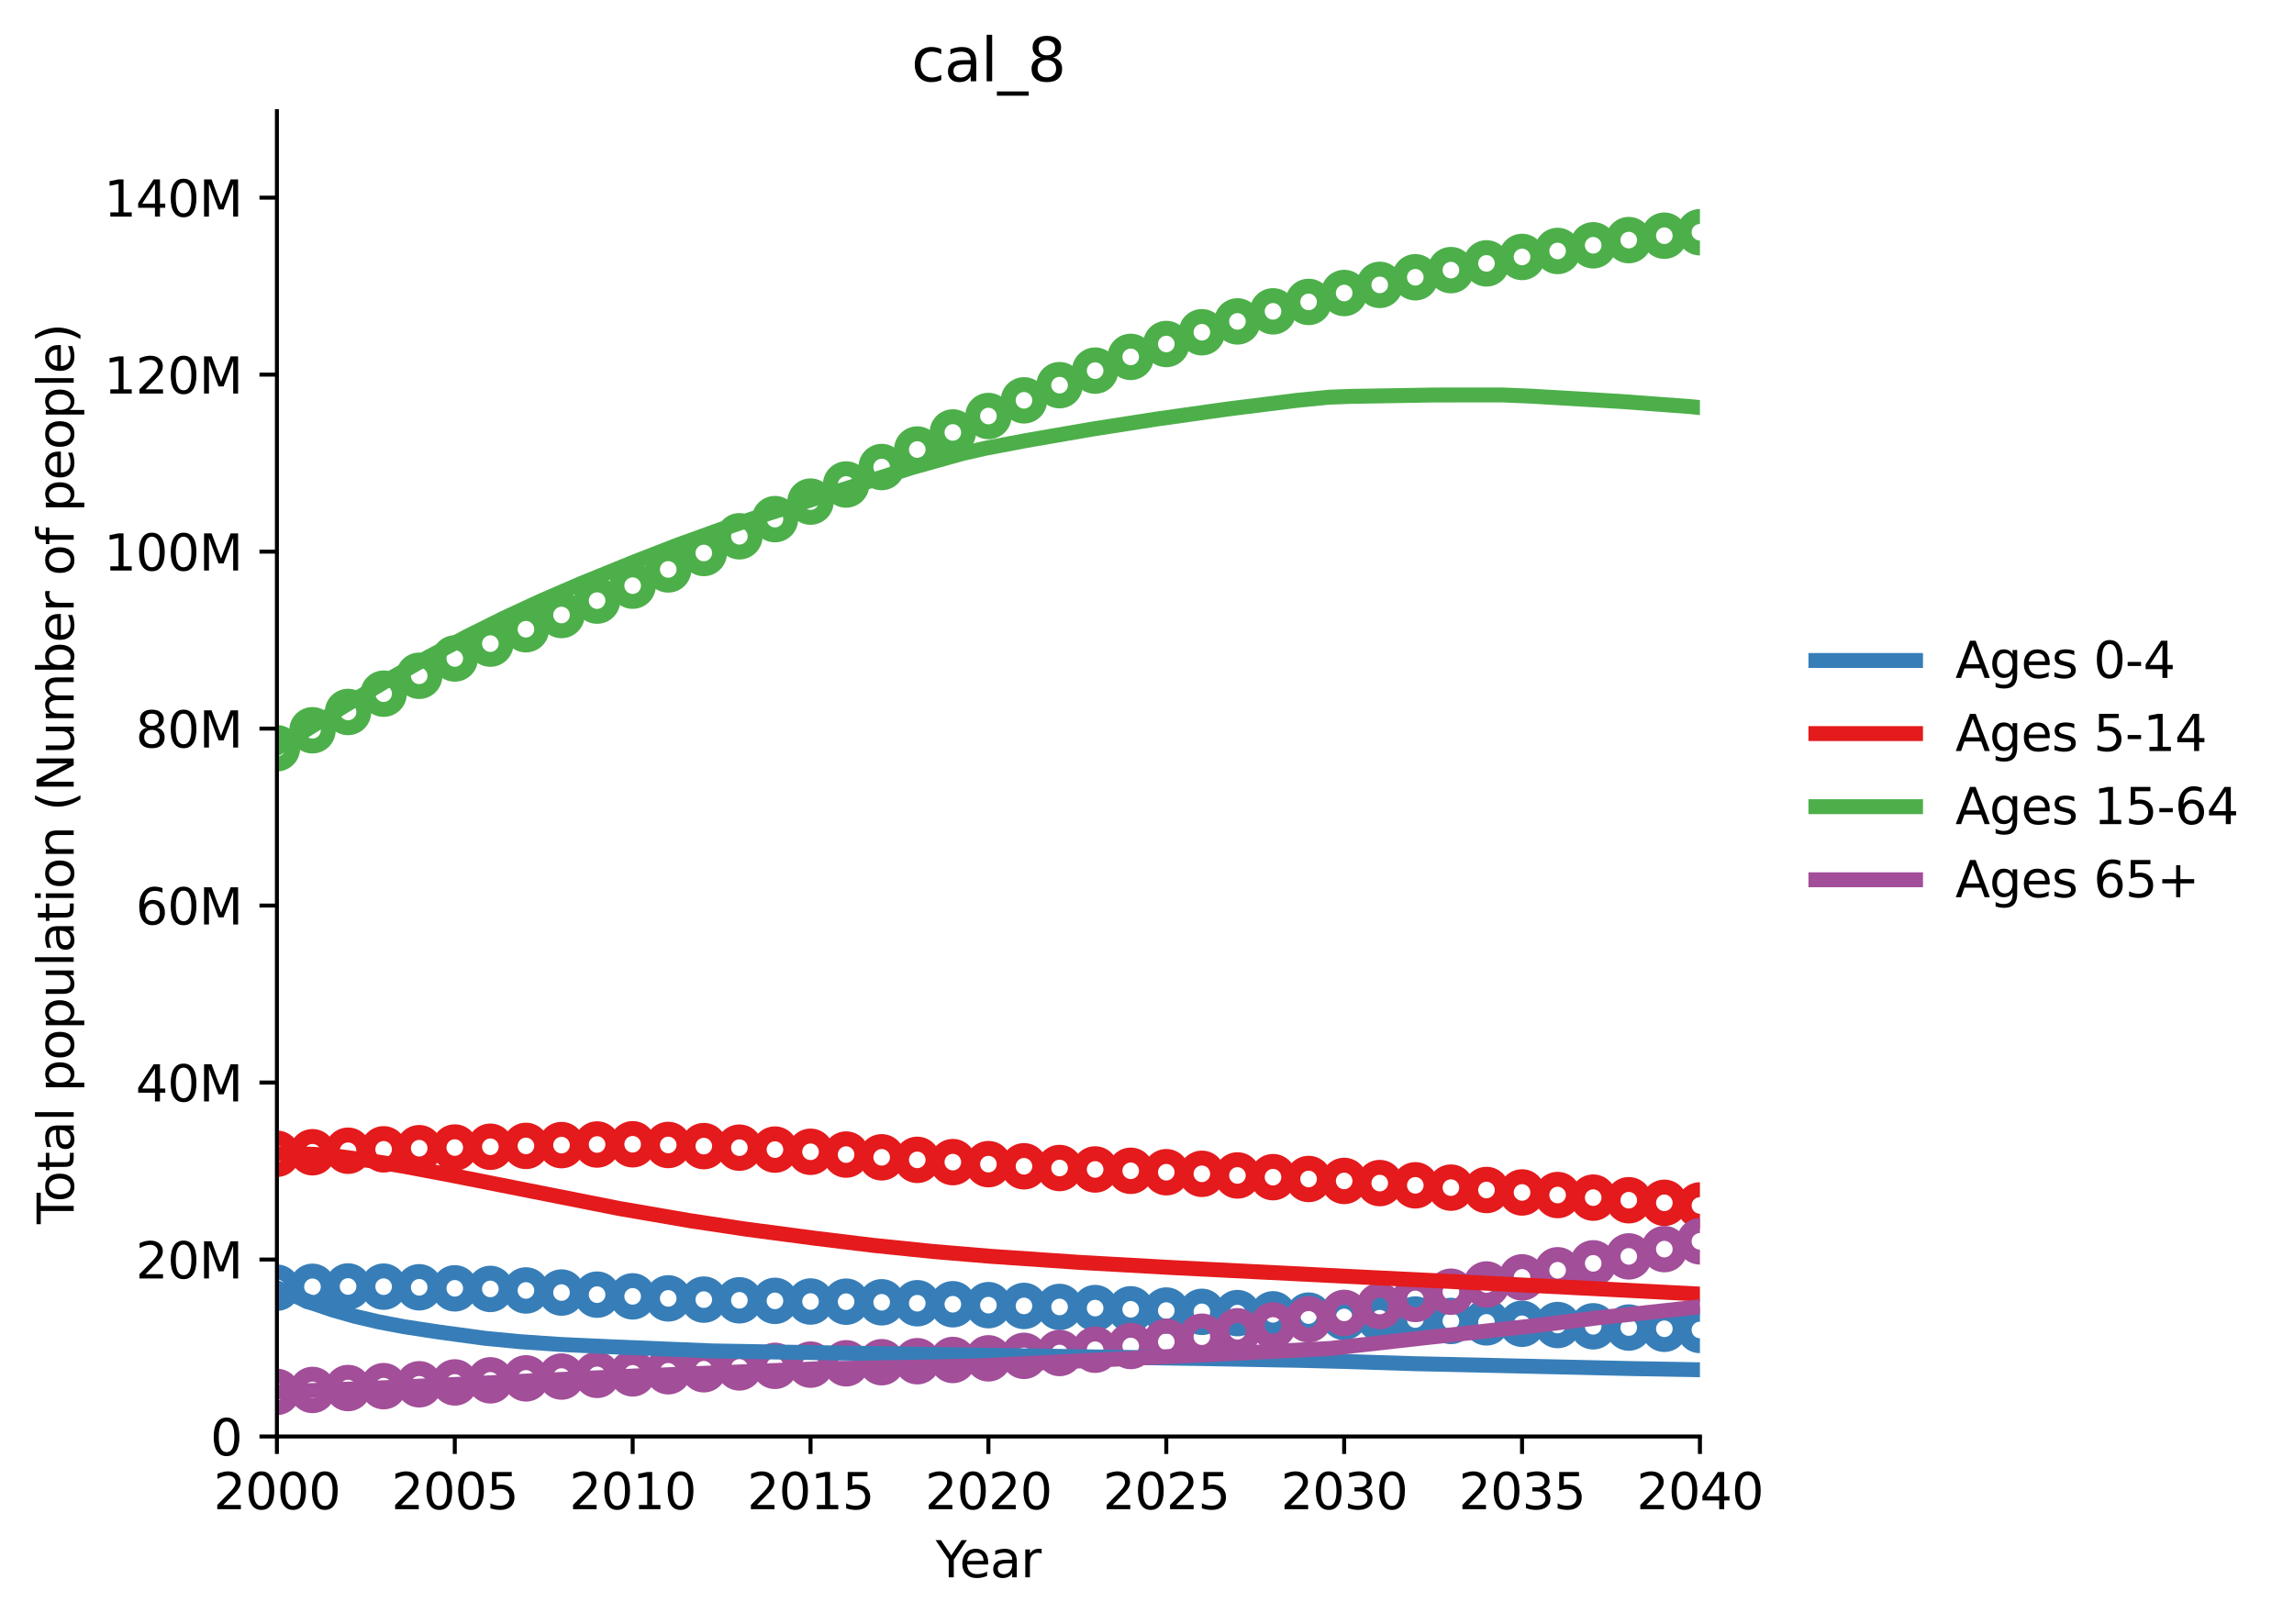 <?xml version="1.0" encoding="utf-8" standalone="no"?>
<!DOCTYPE svg PUBLIC "-//W3C//DTD SVG 1.1//EN"
  "http://www.w3.org/Graphics/SVG/1.1/DTD/svg11.dtd">
<svg xmlns:xlink="http://www.w3.org/1999/xlink" width="460.562pt" height="325.986pt" viewBox="0 0 460.562 325.986" xmlns="http://www.w3.org/2000/svg" version="1.1">
 <defs>
  <style type="text/css">*{stroke-linejoin: round; stroke-linecap: butt}</style>
 </defs>
 <g id="figure_1">
  <g id="patch_1">
   <path d="M 0 325.986 
L 460.562 325.986 
L 460.562 0 
L 0 0 
L 0 325.986 
z
" style="fill: none; opacity: 0"/>
  </g>
  <g id="axes_1">
   <g id="patch_2">
    <path d="M 55.594 288.43 
L 341.29 288.43 
L 341.29 22.318 
L 55.594 22.318 
L 55.594 288.43 
z
" style="fill: none; opacity: 0"/>
   </g>
   <g id="PathCollection_1">
    <defs>
     <path id="C0_0_6e33d540aa" d="M 0 3.162 
C 0.839 3.162 1.643 2.829 2.236 2.236 
C 2.829 1.643 3.162 0.839 3.162 -0 
C 3.162 -0.839 2.829 -1.643 2.236 -2.236 
C 1.643 -2.829 0.839 -3.162 0 -3.162 
C -0.839 -3.162 -1.643 -2.829 -2.236 -2.236 
C -2.829 -1.643 -3.162 -0.839 -3.162 0 
C -3.162 0.839 -2.829 1.643 -2.236 2.236 
C -1.643 2.829 -0.839 3.162 0 3.162 
z
"/>
    </defs>
    <g clip-path="url(#p27d770dcfe)">
     <use xlink:href="#C0_0_6e33d540aa" x="55.594" y="258.556" style="fill: none; stroke: #377eb8; stroke-width: 3"/>
    </g>
    <g clip-path="url(#p27d770dcfe)">
     <use xlink:href="#C0_0_6e33d540aa" x="62.736" y="258.377" style="fill: none; stroke: #377eb8; stroke-width: 3"/>
    </g>
    <g clip-path="url(#p27d770dcfe)">
     <use xlink:href="#C0_0_6e33d540aa" x="69.879" y="258.31" style="fill: none; stroke: #377eb8; stroke-width: 3"/>
    </g>
    <g clip-path="url(#p27d770dcfe)">
     <use xlink:href="#C0_0_6e33d540aa" x="77.021" y="258.345" style="fill: none; stroke: #377eb8; stroke-width: 3"/>
    </g>
    <g clip-path="url(#p27d770dcfe)">
     <use xlink:href="#C0_0_6e33d540aa" x="84.163" y="258.473" style="fill: none; stroke: #377eb8; stroke-width: 3"/>
    </g>
    <g clip-path="url(#p27d770dcfe)">
     <use xlink:href="#C0_0_6e33d540aa" x="91.306" y="258.68" style="fill: none; stroke: #377eb8; stroke-width: 3"/>
    </g>
    <g clip-path="url(#p27d770dcfe)">
     <use xlink:href="#C0_0_6e33d540aa" x="98.448" y="258.801" style="fill: none; stroke: #377eb8; stroke-width: 3"/>
    </g>
    <g clip-path="url(#p27d770dcfe)">
     <use xlink:href="#C0_0_6e33d540aa" x="105.591" y="259.109" style="fill: none; stroke: #377eb8; stroke-width: 3"/>
    </g>
    <g clip-path="url(#p27d770dcfe)">
     <use xlink:href="#C0_0_6e33d540aa" x="112.733" y="259.528" style="fill: none; stroke: #377eb8; stroke-width: 3"/>
    </g>
    <g clip-path="url(#p27d770dcfe)">
     <use xlink:href="#C0_0_6e33d540aa" x="119.875" y="259.95" style="fill: none; stroke: #377eb8; stroke-width: 3"/>
    </g>
    <g clip-path="url(#p27d770dcfe)">
     <use xlink:href="#C0_0_6e33d540aa" x="127.018" y="260.293" style="fill: none; stroke: #377eb8; stroke-width: 3"/>
    </g>
    <g clip-path="url(#p27d770dcfe)">
     <use xlink:href="#C0_0_6e33d540aa" x="134.16" y="260.699" style="fill: none; stroke: #377eb8; stroke-width: 3"/>
    </g>
    <g clip-path="url(#p27d770dcfe)">
     <use xlink:href="#C0_0_6e33d540aa" x="141.303" y="260.948" style="fill: none; stroke: #377eb8; stroke-width: 3"/>
    </g>
    <g clip-path="url(#p27d770dcfe)">
     <use xlink:href="#C0_0_6e33d540aa" x="148.445" y="261.086" style="fill: none; stroke: #377eb8; stroke-width: 3"/>
    </g>
    <g clip-path="url(#p27d770dcfe)">
     <use xlink:href="#C0_0_6e33d540aa" x="155.587" y="261.194" style="fill: none; stroke: #377eb8; stroke-width: 3"/>
    </g>
    <g clip-path="url(#p27d770dcfe)">
     <use xlink:href="#C0_0_6e33d540aa" x="162.73" y="261.328" style="fill: none; stroke: #377eb8; stroke-width: 3"/>
    </g>
    <g clip-path="url(#p27d770dcfe)">
     <use xlink:href="#C0_0_6e33d540aa" x="169.872" y="261.361" style="fill: none; stroke: #377eb8; stroke-width: 3"/>
    </g>
    <g clip-path="url(#p27d770dcfe)">
     <use xlink:href="#C0_0_6e33d540aa" x="177.015" y="261.483" style="fill: none; stroke: #377eb8; stroke-width: 3"/>
    </g>
    <g clip-path="url(#p27d770dcfe)">
     <use xlink:href="#C0_0_6e33d540aa" x="184.157" y="261.671" style="fill: none; stroke: #377eb8; stroke-width: 3"/>
    </g>
    <g clip-path="url(#p27d770dcfe)">
     <use xlink:href="#C0_0_6e33d540aa" x="191.299" y="261.877" style="fill: none; stroke: #377eb8; stroke-width: 3"/>
    </g>
    <g clip-path="url(#p27d770dcfe)">
     <use xlink:href="#C0_0_6e33d540aa" x="198.442" y="262.06" style="fill: none; stroke: #377eb8; stroke-width: 3"/>
    </g>
    <g clip-path="url(#p27d770dcfe)">
     <use xlink:href="#C0_0_6e33d540aa" x="205.584" y="262.216" style="fill: none; stroke: #377eb8; stroke-width: 3"/>
    </g>
    <g clip-path="url(#p27d770dcfe)">
     <use xlink:href="#C0_0_6e33d540aa" x="212.727" y="262.418" style="fill: none; stroke: #377eb8; stroke-width: 3"/>
    </g>
    <g clip-path="url(#p27d770dcfe)">
     <use xlink:href="#C0_0_6e33d540aa" x="219.869" y="262.649" style="fill: none; stroke: #377eb8; stroke-width: 3"/>
    </g>
    <g clip-path="url(#p27d770dcfe)">
     <use xlink:href="#C0_0_6e33d540aa" x="227.011" y="262.895" style="fill: none; stroke: #377eb8; stroke-width: 3"/>
    </g>
    <g clip-path="url(#p27d770dcfe)">
     <use xlink:href="#C0_0_6e33d540aa" x="234.154" y="263.144" style="fill: none; stroke: #377eb8; stroke-width: 3"/>
    </g>
    <g clip-path="url(#p27d770dcfe)">
     <use xlink:href="#C0_0_6e33d540aa" x="241.296" y="263.402" style="fill: none; stroke: #377eb8; stroke-width: 3"/>
    </g>
    <g clip-path="url(#p27d770dcfe)">
     <use xlink:href="#C0_0_6e33d540aa" x="248.439" y="263.653" style="fill: none; stroke: #377eb8; stroke-width: 3"/>
    </g>
    <g clip-path="url(#p27d770dcfe)">
     <use xlink:href="#C0_0_6e33d540aa" x="255.581" y="263.901" style="fill: none; stroke: #377eb8; stroke-width: 3"/>
    </g>
    <g clip-path="url(#p27d770dcfe)">
     <use xlink:href="#C0_0_6e33d540aa" x="262.723" y="264.157" style="fill: none; stroke: #377eb8; stroke-width: 3"/>
    </g>
    <g clip-path="url(#p27d770dcfe)">
     <use xlink:href="#C0_0_6e33d540aa" x="269.866" y="264.427" style="fill: none; stroke: #377eb8; stroke-width: 3"/>
    </g>
    <g clip-path="url(#p27d770dcfe)">
     <use xlink:href="#C0_0_6e33d540aa" x="277.008" y="264.676" style="fill: none; stroke: #377eb8; stroke-width: 3"/>
    </g>
    <g clip-path="url(#p27d770dcfe)">
     <use xlink:href="#C0_0_6e33d540aa" x="284.151" y="264.946" style="fill: none; stroke: #377eb8; stroke-width: 3"/>
    </g>
    <g clip-path="url(#p27d770dcfe)">
     <use xlink:href="#C0_0_6e33d540aa" x="291.293" y="265.23" style="fill: none; stroke: #377eb8; stroke-width: 3"/>
    </g>
    <g clip-path="url(#p27d770dcfe)">
     <use xlink:href="#C0_0_6e33d540aa" x="298.435" y="265.517" style="fill: none; stroke: #377eb8; stroke-width: 3"/>
    </g>
    <g clip-path="url(#p27d770dcfe)">
     <use xlink:href="#C0_0_6e33d540aa" x="305.578" y="265.797" style="fill: none; stroke: #377eb8; stroke-width: 3"/>
    </g>
    <g clip-path="url(#p27d770dcfe)">
     <use xlink:href="#C0_0_6e33d540aa" x="312.72" y="266.05" style="fill: none; stroke: #377eb8; stroke-width: 3"/>
    </g>
    <g clip-path="url(#p27d770dcfe)">
     <use xlink:href="#C0_0_6e33d540aa" x="319.863" y="266.304" style="fill: none; stroke: #377eb8; stroke-width: 3"/>
    </g>
    <g clip-path="url(#p27d770dcfe)">
     <use xlink:href="#C0_0_6e33d540aa" x="327.005" y="266.556" style="fill: none; stroke: #377eb8; stroke-width: 3"/>
    </g>
    <g clip-path="url(#p27d770dcfe)">
     <use xlink:href="#C0_0_6e33d540aa" x="334.147" y="266.802" style="fill: none; stroke: #377eb8; stroke-width: 3"/>
    </g>
    <g clip-path="url(#p27d770dcfe)">
     <use xlink:href="#C0_0_6e33d540aa" x="341.29" y="267.039" style="fill: none; stroke: #377eb8; stroke-width: 3"/>
    </g>
   </g>
   <g id="PathCollection_2">
    <defs>
     <path id="C1_0_3aaf0b2718" d="M 0 3.162 
C 0.839 3.162 1.643 2.829 2.236 2.236 
C 2.829 1.643 3.162 0.839 3.162 -0 
C 3.162 -0.839 2.829 -1.643 2.236 -2.236 
C 1.643 -2.829 0.839 -3.162 0 -3.162 
C -0.839 -3.162 -1.643 -2.829 -2.236 -2.236 
C -2.829 -1.643 -3.162 -0.839 -3.162 0 
C -3.162 0.839 -2.829 1.643 -2.236 2.236 
C -1.643 2.829 -0.839 3.162 0 3.162 
z
"/>
    </defs>
    <g clip-path="url(#p27d770dcfe)">
     <use xlink:href="#C1_0_3aaf0b2718" x="55.594" y="231.662" style="fill: none; stroke: #e41a1c; stroke-width: 3"/>
    </g>
    <g clip-path="url(#p27d770dcfe)">
     <use xlink:href="#C1_0_3aaf0b2718" x="62.736" y="231.357" style="fill: none; stroke: #e41a1c; stroke-width: 3"/>
    </g>
    <g clip-path="url(#p27d770dcfe)">
     <use xlink:href="#C1_0_3aaf0b2718" x="69.879" y="231.053" style="fill: none; stroke: #e41a1c; stroke-width: 3"/>
    </g>
    <g clip-path="url(#p27d770dcfe)">
     <use xlink:href="#C1_0_3aaf0b2718" x="77.021" y="230.772" style="fill: none; stroke: #e41a1c; stroke-width: 3"/>
    </g>
    <g clip-path="url(#p27d770dcfe)">
     <use xlink:href="#C1_0_3aaf0b2718" x="84.163" y="230.545" style="fill: none; stroke: #e41a1c; stroke-width: 3"/>
    </g>
    <g clip-path="url(#p27d770dcfe)">
     <use xlink:href="#C1_0_3aaf0b2718" x="91.306" y="230.413" style="fill: none; stroke: #e41a1c; stroke-width: 3"/>
    </g>
    <g clip-path="url(#p27d770dcfe)">
     <use xlink:href="#C1_0_3aaf0b2718" x="98.448" y="230.253" style="fill: none; stroke: #e41a1c; stroke-width: 3"/>
    </g>
    <g clip-path="url(#p27d770dcfe)">
     <use xlink:href="#C1_0_3aaf0b2718" x="105.591" y="230.083" style="fill: none; stroke: #e41a1c; stroke-width: 3"/>
    </g>
    <g clip-path="url(#p27d770dcfe)">
     <use xlink:href="#C1_0_3aaf0b2718" x="112.733" y="229.924" style="fill: none; stroke: #e41a1c; stroke-width: 3"/>
    </g>
    <g clip-path="url(#p27d770dcfe)">
     <use xlink:href="#C1_0_3aaf0b2718" x="119.875" y="229.802" style="fill: none; stroke: #e41a1c; stroke-width: 3"/>
    </g>
    <g clip-path="url(#p27d770dcfe)">
     <use xlink:href="#C1_0_3aaf0b2718" x="127.018" y="229.754" style="fill: none; stroke: #e41a1c; stroke-width: 3"/>
    </g>
    <g clip-path="url(#p27d770dcfe)">
     <use xlink:href="#C1_0_3aaf0b2718" x="134.16" y="229.896" style="fill: none; stroke: #e41a1c; stroke-width: 3"/>
    </g>
    <g clip-path="url(#p27d770dcfe)">
     <use xlink:href="#C1_0_3aaf0b2718" x="141.303" y="230.123" style="fill: none; stroke: #e41a1c; stroke-width: 3"/>
    </g>
    <g clip-path="url(#p27d770dcfe)">
     <use xlink:href="#C1_0_3aaf0b2718" x="148.445" y="230.436" style="fill: none; stroke: #e41a1c; stroke-width: 3"/>
    </g>
    <g clip-path="url(#p27d770dcfe)">
     <use xlink:href="#C1_0_3aaf0b2718" x="155.587" y="230.824" style="fill: none; stroke: #e41a1c; stroke-width: 3"/>
    </g>
    <g clip-path="url(#p27d770dcfe)">
     <use xlink:href="#C1_0_3aaf0b2718" x="162.73" y="231.265" style="fill: none; stroke: #e41a1c; stroke-width: 3"/>
    </g>
    <g clip-path="url(#p27d770dcfe)">
     <use xlink:href="#C1_0_3aaf0b2718" x="169.872" y="231.825" style="fill: none; stroke: #e41a1c; stroke-width: 3"/>
    </g>
    <g clip-path="url(#p27d770dcfe)">
     <use xlink:href="#C1_0_3aaf0b2718" x="177.015" y="232.374" style="fill: none; stroke: #e41a1c; stroke-width: 3"/>
    </g>
    <g clip-path="url(#p27d770dcfe)">
     <use xlink:href="#C1_0_3aaf0b2718" x="184.157" y="232.886" style="fill: none; stroke: #e41a1c; stroke-width: 3"/>
    </g>
    <g clip-path="url(#p27d770dcfe)">
     <use xlink:href="#C1_0_3aaf0b2718" x="191.299" y="233.34" style="fill: none; stroke: #e41a1c; stroke-width: 3"/>
    </g>
    <g clip-path="url(#p27d770dcfe)">
     <use xlink:href="#C1_0_3aaf0b2718" x="198.442" y="233.745" style="fill: none; stroke: #e41a1c; stroke-width: 3"/>
    </g>
    <g clip-path="url(#p27d770dcfe)">
     <use xlink:href="#C1_0_3aaf0b2718" x="205.584" y="234.175" style="fill: none; stroke: #e41a1c; stroke-width: 3"/>
    </g>
    <g clip-path="url(#p27d770dcfe)">
     <use xlink:href="#C1_0_3aaf0b2718" x="212.727" y="234.523" style="fill: none; stroke: #e41a1c; stroke-width: 3"/>
    </g>
    <g clip-path="url(#p27d770dcfe)">
     <use xlink:href="#C1_0_3aaf0b2718" x="219.869" y="234.811" style="fill: none; stroke: #e41a1c; stroke-width: 3"/>
    </g>
    <g clip-path="url(#p27d770dcfe)">
     <use xlink:href="#C1_0_3aaf0b2718" x="227.011" y="235.081" style="fill: none; stroke: #e41a1c; stroke-width: 3"/>
    </g>
    <g clip-path="url(#p27d770dcfe)">
     <use xlink:href="#C1_0_3aaf0b2718" x="234.154" y="235.368" style="fill: none; stroke: #e41a1c; stroke-width: 3"/>
    </g>
    <g clip-path="url(#p27d770dcfe)">
     <use xlink:href="#C1_0_3aaf0b2718" x="241.296" y="235.688" style="fill: none; stroke: #e41a1c; stroke-width: 3"/>
    </g>
    <g clip-path="url(#p27d770dcfe)">
     <use xlink:href="#C1_0_3aaf0b2718" x="248.439" y="236.015" style="fill: none; stroke: #e41a1c; stroke-width: 3"/>
    </g>
    <g clip-path="url(#p27d770dcfe)">
     <use xlink:href="#C1_0_3aaf0b2718" x="255.581" y="236.358" style="fill: none; stroke: #e41a1c; stroke-width: 3"/>
    </g>
    <g clip-path="url(#p27d770dcfe)">
     <use xlink:href="#C1_0_3aaf0b2718" x="262.723" y="236.724" style="fill: none; stroke: #e41a1c; stroke-width: 3"/>
    </g>
    <g clip-path="url(#p27d770dcfe)">
     <use xlink:href="#C1_0_3aaf0b2718" x="269.866" y="237.116" style="fill: none; stroke: #e41a1c; stroke-width: 3"/>
    </g>
    <g clip-path="url(#p27d770dcfe)">
     <use xlink:href="#C1_0_3aaf0b2718" x="277.008" y="237.549" style="fill: none; stroke: #e41a1c; stroke-width: 3"/>
    </g>
    <g clip-path="url(#p27d770dcfe)">
     <use xlink:href="#C1_0_3aaf0b2718" x="284.151" y="237.998" style="fill: none; stroke: #e41a1c; stroke-width: 3"/>
    </g>
    <g clip-path="url(#p27d770dcfe)">
     <use xlink:href="#C1_0_3aaf0b2718" x="291.293" y="238.462" style="fill: none; stroke: #e41a1c; stroke-width: 3"/>
    </g>
    <g clip-path="url(#p27d770dcfe)">
     <use xlink:href="#C1_0_3aaf0b2718" x="298.435" y="238.937" style="fill: none; stroke: #e41a1c; stroke-width: 3"/>
    </g>
    <g clip-path="url(#p27d770dcfe)">
     <use xlink:href="#C1_0_3aaf0b2718" x="305.578" y="239.428" style="fill: none; stroke: #e41a1c; stroke-width: 3"/>
    </g>
    <g clip-path="url(#p27d770dcfe)">
     <use xlink:href="#C1_0_3aaf0b2718" x="312.72" y="239.949" style="fill: none; stroke: #e41a1c; stroke-width: 3"/>
    </g>
    <g clip-path="url(#p27d770dcfe)">
     <use xlink:href="#C1_0_3aaf0b2718" x="319.863" y="240.469" style="fill: none; stroke: #e41a1c; stroke-width: 3"/>
    </g>
    <g clip-path="url(#p27d770dcfe)">
     <use xlink:href="#C1_0_3aaf0b2718" x="327.005" y="240.989" style="fill: none; stroke: #e41a1c; stroke-width: 3"/>
    </g>
    <g clip-path="url(#p27d770dcfe)">
     <use xlink:href="#C1_0_3aaf0b2718" x="334.147" y="241.51" style="fill: none; stroke: #e41a1c; stroke-width: 3"/>
    </g>
    <g clip-path="url(#p27d770dcfe)">
     <use xlink:href="#C1_0_3aaf0b2718" x="341.29" y="242.038" style="fill: none; stroke: #e41a1c; stroke-width: 3"/>
    </g>
   </g>
   <g id="PathCollection_3">
    <defs>
     <path id="C2_0_da655eb6e6" d="M 0 3.162 
C 0.839 3.162 1.643 2.829 2.236 2.236 
C 2.829 1.643 3.162 0.839 3.162 -0 
C 3.162 -0.839 2.829 -1.643 2.236 -2.236 
C 1.643 -2.829 0.839 -3.162 0 -3.162 
C -0.839 -3.162 -1.643 -2.829 -2.236 -2.236 
C -2.829 -1.643 -3.162 -0.839 -3.162 0 
C -3.162 0.839 -2.829 1.643 -2.236 2.236 
C -1.643 2.829 -0.839 3.162 0 3.162 
z
"/>
    </defs>
    <g clip-path="url(#p27d770dcfe)">
     <use xlink:href="#C2_0_da655eb6e6" x="55.594" y="150.243" style="fill: none; stroke: #4daf4a; stroke-width: 3"/>
    </g>
    <g clip-path="url(#p27d770dcfe)">
     <use xlink:href="#C2_0_da655eb6e6" x="62.736" y="146.631" style="fill: none; stroke: #4daf4a; stroke-width: 3"/>
    </g>
    <g clip-path="url(#p27d770dcfe)">
     <use xlink:href="#C2_0_da655eb6e6" x="69.879" y="142.955" style="fill: none; stroke: #4daf4a; stroke-width: 3"/>
    </g>
    <g clip-path="url(#p27d770dcfe)">
     <use xlink:href="#C2_0_da655eb6e6" x="77.021" y="139.282" style="fill: none; stroke: #4daf4a; stroke-width: 3"/>
    </g>
    <g clip-path="url(#p27d770dcfe)">
     <use xlink:href="#C2_0_da655eb6e6" x="84.163" y="135.688" style="fill: none; stroke: #4daf4a; stroke-width: 3"/>
    </g>
    <g clip-path="url(#p27d770dcfe)">
     <use xlink:href="#C2_0_da655eb6e6" x="91.306" y="132.216" style="fill: none; stroke: #4daf4a; stroke-width: 3"/>
    </g>
    <g clip-path="url(#p27d770dcfe)">
     <use xlink:href="#C2_0_da655eb6e6" x="98.448" y="129.232" style="fill: none; stroke: #4daf4a; stroke-width: 3"/>
    </g>
    <g clip-path="url(#p27d770dcfe)">
     <use xlink:href="#C2_0_da655eb6e6" x="105.591" y="126.341" style="fill: none; stroke: #4daf4a; stroke-width: 3"/>
    </g>
    <g clip-path="url(#p27d770dcfe)">
     <use xlink:href="#C2_0_da655eb6e6" x="112.733" y="123.487" style="fill: none; stroke: #4daf4a; stroke-width: 3"/>
    </g>
    <g clip-path="url(#p27d770dcfe)">
     <use xlink:href="#C2_0_da655eb6e6" x="119.875" y="120.593" style="fill: none; stroke: #4daf4a; stroke-width: 3"/>
    </g>
    <g clip-path="url(#p27d770dcfe)">
     <use xlink:href="#C2_0_da655eb6e6" x="127.018" y="117.592" style="fill: none; stroke: #4daf4a; stroke-width: 3"/>
    </g>
    <g clip-path="url(#p27d770dcfe)">
     <use xlink:href="#C2_0_da655eb6e6" x="134.16" y="114.332" style="fill: none; stroke: #4daf4a; stroke-width: 3"/>
    </g>
    <g clip-path="url(#p27d770dcfe)">
     <use xlink:href="#C2_0_da655eb6e6" x="141.303" y="111.034" style="fill: none; stroke: #4daf4a; stroke-width: 3"/>
    </g>
    <g clip-path="url(#p27d770dcfe)">
     <use xlink:href="#C2_0_da655eb6e6" x="148.445" y="107.678" style="fill: none; stroke: #4daf4a; stroke-width: 3"/>
    </g>
    <g clip-path="url(#p27d770dcfe)">
     <use xlink:href="#C2_0_da655eb6e6" x="155.587" y="104.236" style="fill: none; stroke: #4daf4a; stroke-width: 3"/>
    </g>
    <g clip-path="url(#p27d770dcfe)">
     <use xlink:href="#C2_0_da655eb6e6" x="162.73" y="100.716" style="fill: none; stroke: #4daf4a; stroke-width: 3"/>
    </g>
    <g clip-path="url(#p27d770dcfe)">
     <use xlink:href="#C2_0_da655eb6e6" x="169.872" y="97.283" style="fill: none; stroke: #4daf4a; stroke-width: 3"/>
    </g>
    <g clip-path="url(#p27d770dcfe)">
     <use xlink:href="#C2_0_da655eb6e6" x="177.015" y="93.775" style="fill: none; stroke: #4daf4a; stroke-width: 3"/>
    </g>
    <g clip-path="url(#p27d770dcfe)">
     <use xlink:href="#C2_0_da655eb6e6" x="184.157" y="90.26" style="fill: none; stroke: #4daf4a; stroke-width: 3"/>
    </g>
    <g clip-path="url(#p27d770dcfe)">
     <use xlink:href="#C2_0_da655eb6e6" x="191.299" y="86.83" style="fill: none; stroke: #4daf4a; stroke-width: 3"/>
    </g>
    <g clip-path="url(#p27d770dcfe)">
     <use xlink:href="#C2_0_da655eb6e6" x="198.442" y="83.533" style="fill: none; stroke: #4daf4a; stroke-width: 3"/>
    </g>
    <g clip-path="url(#p27d770dcfe)">
     <use xlink:href="#C2_0_da655eb6e6" x="205.584" y="80.383" style="fill: none; stroke: #4daf4a; stroke-width: 3"/>
    </g>
    <g clip-path="url(#p27d770dcfe)">
     <use xlink:href="#C2_0_da655eb6e6" x="212.727" y="77.334" style="fill: none; stroke: #4daf4a; stroke-width: 3"/>
    </g>
    <g clip-path="url(#p27d770dcfe)">
     <use xlink:href="#C2_0_da655eb6e6" x="219.869" y="74.417" style="fill: none; stroke: #4daf4a; stroke-width: 3"/>
    </g>
    <g clip-path="url(#p27d770dcfe)">
     <use xlink:href="#C2_0_da655eb6e6" x="227.011" y="71.658" style="fill: none; stroke: #4daf4a; stroke-width: 3"/>
    </g>
    <g clip-path="url(#p27d770dcfe)">
     <use xlink:href="#C2_0_da655eb6e6" x="234.154" y="69.073" style="fill: none; stroke: #4daf4a; stroke-width: 3"/>
    </g>
    <g clip-path="url(#p27d770dcfe)">
     <use xlink:href="#C2_0_da655eb6e6" x="241.296" y="66.712" style="fill: none; stroke: #4daf4a; stroke-width: 3"/>
    </g>
    <g clip-path="url(#p27d770dcfe)">
     <use xlink:href="#C2_0_da655eb6e6" x="248.439" y="64.533" style="fill: none; stroke: #4daf4a; stroke-width: 3"/>
    </g>
    <g clip-path="url(#p27d770dcfe)">
     <use xlink:href="#C2_0_da655eb6e6" x="255.581" y="62.514" style="fill: none; stroke: #4daf4a; stroke-width: 3"/>
    </g>
    <g clip-path="url(#p27d770dcfe)">
     <use xlink:href="#C2_0_da655eb6e6" x="262.723" y="60.622" style="fill: none; stroke: #4daf4a; stroke-width: 3"/>
    </g>
    <g clip-path="url(#p27d770dcfe)">
     <use xlink:href="#C2_0_da655eb6e6" x="269.866" y="58.834" style="fill: none; stroke: #4daf4a; stroke-width: 3"/>
    </g>
    <g clip-path="url(#p27d770dcfe)">
     <use xlink:href="#C2_0_da655eb6e6" x="277.008" y="57.201" style="fill: none; stroke: #4daf4a; stroke-width: 3"/>
    </g>
    <g clip-path="url(#p27d770dcfe)">
     <use xlink:href="#C2_0_da655eb6e6" x="284.151" y="55.672" style="fill: none; stroke: #4daf4a; stroke-width: 3"/>
    </g>
    <g clip-path="url(#p27d770dcfe)">
     <use xlink:href="#C2_0_da655eb6e6" x="291.293" y="54.238" style="fill: none; stroke: #4daf4a; stroke-width: 3"/>
    </g>
    <g clip-path="url(#p27d770dcfe)">
     <use xlink:href="#C2_0_da655eb6e6" x="298.435" y="52.882" style="fill: none; stroke: #4daf4a; stroke-width: 3"/>
    </g>
    <g clip-path="url(#p27d770dcfe)">
     <use xlink:href="#C2_0_da655eb6e6" x="305.578" y="51.592" style="fill: none; stroke: #4daf4a; stroke-width: 3"/>
    </g>
    <g clip-path="url(#p27d770dcfe)">
     <use xlink:href="#C2_0_da655eb6e6" x="312.72" y="50.392" style="fill: none; stroke: #4daf4a; stroke-width: 3"/>
    </g>
    <g clip-path="url(#p27d770dcfe)">
     <use xlink:href="#C2_0_da655eb6e6" x="319.863" y="49.25" style="fill: none; stroke: #4daf4a; stroke-width: 3"/>
    </g>
    <g clip-path="url(#p27d770dcfe)">
     <use xlink:href="#C2_0_da655eb6e6" x="327.005" y="48.211" style="fill: none; stroke: #4daf4a; stroke-width: 3"/>
    </g>
    <g clip-path="url(#p27d770dcfe)">
     <use xlink:href="#C2_0_da655eb6e6" x="334.147" y="47.327" style="fill: none; stroke: #4daf4a; stroke-width: 3"/>
    </g>
    <g clip-path="url(#p27d770dcfe)">
     <use xlink:href="#C2_0_da655eb6e6" x="341.29" y="46.632" style="fill: none; stroke: #4daf4a; stroke-width: 3"/>
    </g>
   </g>
   <g id="PathCollection_4">
    <defs>
     <path id="C3_0_c95f189396" d="M 0 3.162 
C 0.839 3.162 1.643 2.829 2.236 2.236 
C 2.829 1.643 3.162 0.839 3.162 -0 
C 3.162 -0.839 2.829 -1.643 2.236 -2.236 
C 1.643 -2.829 0.839 -3.162 0 -3.162 
C -0.839 -3.162 -1.643 -2.829 -2.236 -2.236 
C -2.829 -1.643 -3.162 -0.839 -3.162 0 
C -3.162 0.839 -2.829 1.643 -2.236 2.236 
C -1.643 2.829 -0.839 3.162 0 3.162 
z
"/>
    </defs>
    <g clip-path="url(#p27d770dcfe)">
     <use xlink:href="#C3_0_c95f189396" x="55.594" y="279.475" style="fill: none; stroke: #a24e99; stroke-width: 3"/>
    </g>
    <g clip-path="url(#p27d770dcfe)">
     <use xlink:href="#C3_0_c95f189396" x="62.736" y="279.083" style="fill: none; stroke: #a24e99; stroke-width: 3"/>
    </g>
    <g clip-path="url(#p27d770dcfe)">
     <use xlink:href="#C3_0_c95f189396" x="69.879" y="278.699" style="fill: none; stroke: #a24e99; stroke-width: 3"/>
    </g>
    <g clip-path="url(#p27d770dcfe)">
     <use xlink:href="#C3_0_c95f189396" x="77.021" y="278.322" style="fill: none; stroke: #a24e99; stroke-width: 3"/>
    </g>
    <g clip-path="url(#p27d770dcfe)">
     <use xlink:href="#C3_0_c95f189396" x="84.163" y="277.947" style="fill: none; stroke: #a24e99; stroke-width: 3"/>
    </g>
    <g clip-path="url(#p27d770dcfe)">
     <use xlink:href="#C3_0_c95f189396" x="91.306" y="277.573" style="fill: none; stroke: #a24e99; stroke-width: 3"/>
    </g>
    <g clip-path="url(#p27d770dcfe)">
     <use xlink:href="#C3_0_c95f189396" x="98.448" y="277.155" style="fill: none; stroke: #a24e99; stroke-width: 3"/>
    </g>
    <g clip-path="url(#p27d770dcfe)">
     <use xlink:href="#C3_0_c95f189396" x="105.591" y="276.76" style="fill: none; stroke: #a24e99; stroke-width: 3"/>
    </g>
    <g clip-path="url(#p27d770dcfe)">
     <use xlink:href="#C3_0_c95f189396" x="112.733" y="276.393" style="fill: none; stroke: #a24e99; stroke-width: 3"/>
    </g>
    <g clip-path="url(#p27d770dcfe)">
     <use xlink:href="#C3_0_c95f189396" x="119.875" y="276.057" style="fill: none; stroke: #a24e99; stroke-width: 3"/>
    </g>
    <g clip-path="url(#p27d770dcfe)">
     <use xlink:href="#C3_0_c95f189396" x="127.018" y="275.753" style="fill: none; stroke: #a24e99; stroke-width: 3"/>
    </g>
    <g clip-path="url(#p27d770dcfe)">
     <use xlink:href="#C3_0_c95f189396" x="134.16" y="275.332" style="fill: none; stroke: #a24e99; stroke-width: 3"/>
    </g>
    <g clip-path="url(#p27d770dcfe)">
     <use xlink:href="#C3_0_c95f189396" x="141.303" y="274.929" style="fill: none; stroke: #a24e99; stroke-width: 3"/>
    </g>
    <g clip-path="url(#p27d770dcfe)">
     <use xlink:href="#C3_0_c95f189396" x="148.445" y="274.559" style="fill: none; stroke: #a24e99; stroke-width: 3"/>
    </g>
    <g clip-path="url(#p27d770dcfe)">
     <use xlink:href="#C3_0_c95f189396" x="155.587" y="274.245" style="fill: none; stroke: #a24e99; stroke-width: 3"/>
    </g>
    <g clip-path="url(#p27d770dcfe)">
     <use xlink:href="#C3_0_c95f189396" x="162.73" y="274" style="fill: none; stroke: #a24e99; stroke-width: 3"/>
    </g>
    <g clip-path="url(#p27d770dcfe)">
     <use xlink:href="#C3_0_c95f189396" x="169.872" y="273.73" style="fill: none; stroke: #a24e99; stroke-width: 3"/>
    </g>
    <g clip-path="url(#p27d770dcfe)">
     <use xlink:href="#C3_0_c95f189396" x="177.015" y="273.514" style="fill: none; stroke: #a24e99; stroke-width: 3"/>
    </g>
    <g clip-path="url(#p27d770dcfe)">
     <use xlink:href="#C3_0_c95f189396" x="184.157" y="273.311" style="fill: none; stroke: #a24e99; stroke-width: 3"/>
    </g>
    <g clip-path="url(#p27d770dcfe)">
     <use xlink:href="#C3_0_c95f189396" x="191.299" y="273.065" style="fill: none; stroke: #a24e99; stroke-width: 3"/>
    </g>
    <g clip-path="url(#p27d770dcfe)">
     <use xlink:href="#C3_0_c95f189396" x="198.442" y="272.736" style="fill: none; stroke: #a24e99; stroke-width: 3"/>
    </g>
    <g clip-path="url(#p27d770dcfe)">
     <use xlink:href="#C3_0_c95f189396" x="205.584" y="272.237" style="fill: none; stroke: #a24e99; stroke-width: 3"/>
    </g>
    <g clip-path="url(#p27d770dcfe)">
     <use xlink:href="#C3_0_c95f189396" x="212.727" y="271.664" style="fill: none; stroke: #a24e99; stroke-width: 3"/>
    </g>
    <g clip-path="url(#p27d770dcfe)">
     <use xlink:href="#C3_0_c95f189396" x="219.869" y="271.008" style="fill: none; stroke: #a24e99; stroke-width: 3"/>
    </g>
    <g clip-path="url(#p27d770dcfe)">
     <use xlink:href="#C3_0_c95f189396" x="227.011" y="270.259" style="fill: none; stroke: #a24e99; stroke-width: 3"/>
    </g>
    <g clip-path="url(#p27d770dcfe)">
     <use xlink:href="#C3_0_c95f189396" x="234.154" y="269.409" style="fill: none; stroke: #a24e99; stroke-width: 3"/>
    </g>
    <g clip-path="url(#p27d770dcfe)">
     <use xlink:href="#C3_0_c95f189396" x="241.296" y="268.397" style="fill: none; stroke: #a24e99; stroke-width: 3"/>
    </g>
    <g clip-path="url(#p27d770dcfe)">
     <use xlink:href="#C3_0_c95f189396" x="248.439" y="267.304" style="fill: none; stroke: #a24e99; stroke-width: 3"/>
    </g>
    <g clip-path="url(#p27d770dcfe)">
     <use xlink:href="#C3_0_c95f189396" x="255.581" y="266.134" style="fill: none; stroke: #a24e99; stroke-width: 3"/>
    </g>
    <g clip-path="url(#p27d770dcfe)">
     <use xlink:href="#C3_0_c95f189396" x="262.723" y="264.899" style="fill: none; stroke: #a24e99; stroke-width: 3"/>
    </g>
    <g clip-path="url(#p27d770dcfe)">
     <use xlink:href="#C3_0_c95f189396" x="269.866" y="263.609" style="fill: none; stroke: #a24e99; stroke-width: 3"/>
    </g>
    <g clip-path="url(#p27d770dcfe)">
     <use xlink:href="#C3_0_c95f189396" x="277.008" y="262.232" style="fill: none; stroke: #a24e99; stroke-width: 3"/>
    </g>
    <g clip-path="url(#p27d770dcfe)">
     <use xlink:href="#C3_0_c95f189396" x="284.151" y="260.809" style="fill: none; stroke: #a24e99; stroke-width: 3"/>
    </g>
    <g clip-path="url(#p27d770dcfe)">
     <use xlink:href="#C3_0_c95f189396" x="291.293" y="259.358" style="fill: none; stroke: #a24e99; stroke-width: 3"/>
    </g>
    <g clip-path="url(#p27d770dcfe)">
     <use xlink:href="#C3_0_c95f189396" x="298.435" y="257.909" style="fill: none; stroke: #a24e99; stroke-width: 3"/>
    </g>
    <g clip-path="url(#p27d770dcfe)">
     <use xlink:href="#C3_0_c95f189396" x="305.578" y="256.479" style="fill: none; stroke: #a24e99; stroke-width: 3"/>
    </g>
    <g clip-path="url(#p27d770dcfe)">
     <use xlink:href="#C3_0_c95f189396" x="312.72" y="255.054" style="fill: none; stroke: #a24e99; stroke-width: 3"/>
    </g>
    <g clip-path="url(#p27d770dcfe)">
     <use xlink:href="#C3_0_c95f189396" x="319.863" y="253.663" style="fill: none; stroke: #a24e99; stroke-width: 3"/>
    </g>
    <g clip-path="url(#p27d770dcfe)">
     <use xlink:href="#C3_0_c95f189396" x="327.005" y="252.266" style="fill: none; stroke: #a24e99; stroke-width: 3"/>
    </g>
    <g clip-path="url(#p27d770dcfe)">
     <use xlink:href="#C3_0_c95f189396" x="334.147" y="250.806" style="fill: none; stroke: #a24e99; stroke-width: 3"/>
    </g>
    <g clip-path="url(#p27d770dcfe)">
     <use xlink:href="#C3_0_c95f189396" x="341.29" y="249.248" style="fill: none; stroke: #a24e99; stroke-width: 3"/>
    </g>
   </g>
   <g id="matplotlib.axis_1">
    <g id="xtick_1">
     <g id="line2d_1">
      <defs>
       <path id="m59e46d0d24" d="M 0 0 
L 0 3.5 
" style="stroke: #000000; stroke-width: 0.8"/>
      </defs>
      <g>
       <use xlink:href="#m59e46d0d24" x="55.594" y="288.43" style="stroke: #000000; stroke-width: 0.8"/>
      </g>
     </g>
     <g id="text_1">
      <!-- 2000 -->
      <g transform="translate(42.869 303.029) scale(0.1 -0.1)">
       <defs>
        <path id="DejaVuSans-32" d="M 1228 531 
L 3431 531 
L 3431 0 
L 469 0 
L 469 531 
Q 828 903 1448 1529 
Q 2069 2156 2228 2338 
Q 2531 2678 2651 2914 
Q 2772 3150 2772 3378 
Q 2772 3750 2511 3984 
Q 2250 4219 1831 4219 
Q 1534 4219 1204 4116 
Q 875 4013 500 3803 
L 500 4441 
Q 881 4594 1212 4672 
Q 1544 4750 1819 4750 
Q 2544 4750 2975 4387 
Q 3406 4025 3406 3419 
Q 3406 3131 3298 2873 
Q 3191 2616 2906 2266 
Q 2828 2175 2409 1742 
Q 1991 1309 1228 531 
z
" transform="scale(0.016)"/>
        <path id="DejaVuSans-30" d="M 2034 4250 
Q 1547 4250 1301 3770 
Q 1056 3291 1056 2328 
Q 1056 1369 1301 889 
Q 1547 409 2034 409 
Q 2525 409 2770 889 
Q 3016 1369 3016 2328 
Q 3016 3291 2770 3770 
Q 2525 4250 2034 4250 
z
M 2034 4750 
Q 2819 4750 3233 4129 
Q 3647 3509 3647 2328 
Q 3647 1150 3233 529 
Q 2819 -91 2034 -91 
Q 1250 -91 836 529 
Q 422 1150 422 2328 
Q 422 3509 836 4129 
Q 1250 4750 2034 4750 
z
" transform="scale(0.016)"/>
       </defs>
       <use xlink:href="#DejaVuSans-32"/>
       <use xlink:href="#DejaVuSans-30" transform="translate(63.623 0)"/>
       <use xlink:href="#DejaVuSans-30" transform="translate(127.246 0)"/>
       <use xlink:href="#DejaVuSans-30" transform="translate(190.869 0)"/>
      </g>
     </g>
    </g>
    <g id="xtick_2">
     <g id="line2d_2">
      <g>
       <use xlink:href="#m59e46d0d24" x="91.306" y="288.43" style="stroke: #000000; stroke-width: 0.8"/>
      </g>
     </g>
     <g id="text_2">
      <!-- 2005 -->
      <g transform="translate(78.581 303.029) scale(0.1 -0.1)">
       <defs>
        <path id="DejaVuSans-35" d="M 691 4666 
L 3169 4666 
L 3169 4134 
L 1269 4134 
L 1269 2991 
Q 1406 3038 1543 3061 
Q 1681 3084 1819 3084 
Q 2600 3084 3056 2656 
Q 3513 2228 3513 1497 
Q 3513 744 3044 326 
Q 2575 -91 1722 -91 
Q 1428 -91 1123 -41 
Q 819 9 494 109 
L 494 744 
Q 775 591 1075 516 
Q 1375 441 1709 441 
Q 2250 441 2565 725 
Q 2881 1009 2881 1497 
Q 2881 1984 2565 2268 
Q 2250 2553 1709 2553 
Q 1456 2553 1204 2497 
Q 953 2441 691 2322 
L 691 4666 
z
" transform="scale(0.016)"/>
       </defs>
       <use xlink:href="#DejaVuSans-32"/>
       <use xlink:href="#DejaVuSans-30" transform="translate(63.623 0)"/>
       <use xlink:href="#DejaVuSans-30" transform="translate(127.246 0)"/>
       <use xlink:href="#DejaVuSans-35" transform="translate(190.869 0)"/>
      </g>
     </g>
    </g>
    <g id="xtick_3">
     <g id="line2d_3">
      <g>
       <use xlink:href="#m59e46d0d24" x="127.018" y="288.43" style="stroke: #000000; stroke-width: 0.8"/>
      </g>
     </g>
     <g id="text_3">
      <!-- 2010 -->
      <g transform="translate(114.293 303.029) scale(0.1 -0.1)">
       <defs>
        <path id="DejaVuSans-31" d="M 794 531 
L 1825 531 
L 1825 4091 
L 703 3866 
L 703 4441 
L 1819 4666 
L 2450 4666 
L 2450 531 
L 3481 531 
L 3481 0 
L 794 0 
L 794 531 
z
" transform="scale(0.016)"/>
       </defs>
       <use xlink:href="#DejaVuSans-32"/>
       <use xlink:href="#DejaVuSans-30" transform="translate(63.623 0)"/>
       <use xlink:href="#DejaVuSans-31" transform="translate(127.246 0)"/>
       <use xlink:href="#DejaVuSans-30" transform="translate(190.869 0)"/>
      </g>
     </g>
    </g>
    <g id="xtick_4">
     <g id="line2d_4">
      <g>
       <use xlink:href="#m59e46d0d24" x="162.73" y="288.43" style="stroke: #000000; stroke-width: 0.8"/>
      </g>
     </g>
     <g id="text_4">
      <!-- 2015 -->
      <g transform="translate(150.005 303.029) scale(0.1 -0.1)">
       <use xlink:href="#DejaVuSans-32"/>
       <use xlink:href="#DejaVuSans-30" transform="translate(63.623 0)"/>
       <use xlink:href="#DejaVuSans-31" transform="translate(127.246 0)"/>
       <use xlink:href="#DejaVuSans-35" transform="translate(190.869 0)"/>
      </g>
     </g>
    </g>
    <g id="xtick_5">
     <g id="line2d_5">
      <g>
       <use xlink:href="#m59e46d0d24" x="198.442" y="288.43" style="stroke: #000000; stroke-width: 0.8"/>
      </g>
     </g>
     <g id="text_5">
      <!-- 2020 -->
      <g transform="translate(185.717 303.029) scale(0.1 -0.1)">
       <use xlink:href="#DejaVuSans-32"/>
       <use xlink:href="#DejaVuSans-30" transform="translate(63.623 0)"/>
       <use xlink:href="#DejaVuSans-32" transform="translate(127.246 0)"/>
       <use xlink:href="#DejaVuSans-30" transform="translate(190.869 0)"/>
      </g>
     </g>
    </g>
    <g id="xtick_6">
     <g id="line2d_6">
      <g>
       <use xlink:href="#m59e46d0d24" x="234.154" y="288.43" style="stroke: #000000; stroke-width: 0.8"/>
      </g>
     </g>
     <g id="text_6">
      <!-- 2025 -->
      <g transform="translate(221.429 303.029) scale(0.1 -0.1)">
       <use xlink:href="#DejaVuSans-32"/>
       <use xlink:href="#DejaVuSans-30" transform="translate(63.623 0)"/>
       <use xlink:href="#DejaVuSans-32" transform="translate(127.246 0)"/>
       <use xlink:href="#DejaVuSans-35" transform="translate(190.869 0)"/>
      </g>
     </g>
    </g>
    <g id="xtick_7">
     <g id="line2d_7">
      <g>
       <use xlink:href="#m59e46d0d24" x="269.866" y="288.43" style="stroke: #000000; stroke-width: 0.8"/>
      </g>
     </g>
     <g id="text_7">
      <!-- 2030 -->
      <g transform="translate(257.141 303.029) scale(0.1 -0.1)">
       <defs>
        <path id="DejaVuSans-33" d="M 2597 2516 
Q 3050 2419 3304 2112 
Q 3559 1806 3559 1356 
Q 3559 666 3084 287 
Q 2609 -91 1734 -91 
Q 1441 -91 1130 -33 
Q 819 25 488 141 
L 488 750 
Q 750 597 1062 519 
Q 1375 441 1716 441 
Q 2309 441 2620 675 
Q 2931 909 2931 1356 
Q 2931 1769 2642 2001 
Q 2353 2234 1838 2234 
L 1294 2234 
L 1294 2753 
L 1863 2753 
Q 2328 2753 2575 2939 
Q 2822 3125 2822 3475 
Q 2822 3834 2567 4026 
Q 2313 4219 1838 4219 
Q 1578 4219 1281 4162 
Q 984 4106 628 3988 
L 628 4550 
Q 988 4650 1302 4700 
Q 1616 4750 1894 4750 
Q 2613 4750 3031 4423 
Q 3450 4097 3450 3541 
Q 3450 3153 3228 2886 
Q 3006 2619 2597 2516 
z
" transform="scale(0.016)"/>
       </defs>
       <use xlink:href="#DejaVuSans-32"/>
       <use xlink:href="#DejaVuSans-30" transform="translate(63.623 0)"/>
       <use xlink:href="#DejaVuSans-33" transform="translate(127.246 0)"/>
       <use xlink:href="#DejaVuSans-30" transform="translate(190.869 0)"/>
      </g>
     </g>
    </g>
    <g id="xtick_8">
     <g id="line2d_8">
      <g>
       <use xlink:href="#m59e46d0d24" x="305.578" y="288.43" style="stroke: #000000; stroke-width: 0.8"/>
      </g>
     </g>
     <g id="text_8">
      <!-- 2035 -->
      <g transform="translate(292.853 303.029) scale(0.1 -0.1)">
       <use xlink:href="#DejaVuSans-32"/>
       <use xlink:href="#DejaVuSans-30" transform="translate(63.623 0)"/>
       <use xlink:href="#DejaVuSans-33" transform="translate(127.246 0)"/>
       <use xlink:href="#DejaVuSans-35" transform="translate(190.869 0)"/>
      </g>
     </g>
    </g>
    <g id="xtick_9">
     <g id="line2d_9">
      <g>
       <use xlink:href="#m59e46d0d24" x="341.29" y="288.43" style="stroke: #000000; stroke-width: 0.8"/>
      </g>
     </g>
     <g id="text_9">
      <!-- 2040 -->
      <g transform="translate(328.565 303.029) scale(0.1 -0.1)">
       <defs>
        <path id="DejaVuSans-34" d="M 2419 4116 
L 825 1625 
L 2419 1625 
L 2419 4116 
z
M 2253 4666 
L 3047 4666 
L 3047 1625 
L 3713 1625 
L 3713 1100 
L 3047 1100 
L 3047 0 
L 2419 0 
L 2419 1100 
L 313 1100 
L 313 1709 
L 2253 4666 
z
" transform="scale(0.016)"/>
       </defs>
       <use xlink:href="#DejaVuSans-32"/>
       <use xlink:href="#DejaVuSans-30" transform="translate(63.623 0)"/>
       <use xlink:href="#DejaVuSans-34" transform="translate(127.246 0)"/>
       <use xlink:href="#DejaVuSans-30" transform="translate(190.869 0)"/>
      </g>
     </g>
    </g>
    <g id="text_10">
     <!-- Year -->
     <g transform="translate(187.854 316.707) scale(0.1 -0.1)">
      <defs>
       <path id="DejaVuSans-59" d="M -13 4666 
L 666 4666 
L 1959 2747 
L 3244 4666 
L 3922 4666 
L 2272 2222 
L 2272 0 
L 1638 0 
L 1638 2222 
L -13 4666 
z
" transform="scale(0.016)"/>
       <path id="DejaVuSans-65" d="M 3597 1894 
L 3597 1613 
L 953 1613 
Q 991 1019 1311 708 
Q 1631 397 2203 397 
Q 2534 397 2845 478 
Q 3156 559 3463 722 
L 3463 178 
Q 3153 47 2828 -22 
Q 2503 -91 2169 -91 
Q 1331 -91 842 396 
Q 353 884 353 1716 
Q 353 2575 817 3079 
Q 1281 3584 2069 3584 
Q 2775 3584 3186 3129 
Q 3597 2675 3597 1894 
z
M 3022 2063 
Q 3016 2534 2758 2815 
Q 2500 3097 2075 3097 
Q 1594 3097 1305 2825 
Q 1016 2553 972 2059 
L 3022 2063 
z
" transform="scale(0.016)"/>
       <path id="DejaVuSans-61" d="M 2194 1759 
Q 1497 1759 1228 1600 
Q 959 1441 959 1056 
Q 959 750 1161 570 
Q 1363 391 1709 391 
Q 2188 391 2477 730 
Q 2766 1069 2766 1631 
L 2766 1759 
L 2194 1759 
z
M 3341 1997 
L 3341 0 
L 2766 0 
L 2766 531 
Q 2569 213 2275 61 
Q 1981 -91 1556 -91 
Q 1019 -91 701 211 
Q 384 513 384 1019 
Q 384 1609 779 1909 
Q 1175 2209 1959 2209 
L 2766 2209 
L 2766 2266 
Q 2766 2663 2505 2880 
Q 2244 3097 1772 3097 
Q 1472 3097 1187 3025 
Q 903 2953 641 2809 
L 641 3341 
Q 956 3463 1253 3523 
Q 1550 3584 1831 3584 
Q 2591 3584 2966 3190 
Q 3341 2797 3341 1997 
z
" transform="scale(0.016)"/>
       <path id="DejaVuSans-72" d="M 2631 2963 
Q 2534 3019 2420 3045 
Q 2306 3072 2169 3072 
Q 1681 3072 1420 2755 
Q 1159 2438 1159 1844 
L 1159 0 
L 581 0 
L 581 3500 
L 1159 3500 
L 1159 2956 
Q 1341 3275 1631 3429 
Q 1922 3584 2338 3584 
Q 2397 3584 2469 3576 
Q 2541 3569 2628 3553 
L 2631 2963 
z
" transform="scale(0.016)"/>
      </defs>
      <use xlink:href="#DejaVuSans-59"/>
      <use xlink:href="#DejaVuSans-65" transform="translate(47.834 0)"/>
      <use xlink:href="#DejaVuSans-61" transform="translate(109.357 0)"/>
      <use xlink:href="#DejaVuSans-72" transform="translate(170.637 0)"/>
     </g>
    </g>
   </g>
   <g id="matplotlib.axis_2">
    <g id="ytick_1">
     <g id="line2d_10">
      <defs>
       <path id="mec5251978f" d="M 0 0 
L -3.5 0 
" style="stroke: #000000; stroke-width: 0.8"/>
      </defs>
      <g>
       <use xlink:href="#mec5251978f" x="55.594" y="288.43" style="stroke: #000000; stroke-width: 0.8"/>
      </g>
     </g>
     <g id="text_11">
      <!-- 0 -->
      <g transform="translate(42.231 292.229) scale(0.1 -0.1)">
       <use xlink:href="#DejaVuSans-30"/>
      </g>
     </g>
    </g>
    <g id="ytick_2">
     <g id="line2d_11">
      <g>
       <use xlink:href="#mec5251978f" x="55.594" y="252.895" style="stroke: #000000; stroke-width: 0.8"/>
      </g>
     </g>
     <g id="text_12">
      <!-- 20M -->
      <g transform="translate(27.241 256.695) scale(0.1 -0.1)">
       <defs>
        <path id="DejaVuSans-4d" d="M 628 4666 
L 1569 4666 
L 2759 1491 
L 3956 4666 
L 4897 4666 
L 4897 0 
L 4281 0 
L 4281 4097 
L 3078 897 
L 2444 897 
L 1241 4097 
L 1241 0 
L 628 0 
L 628 4666 
z
" transform="scale(0.016)"/>
       </defs>
       <use xlink:href="#DejaVuSans-32"/>
       <use xlink:href="#DejaVuSans-30" transform="translate(63.623 0)"/>
       <use xlink:href="#DejaVuSans-4d" transform="translate(127.246 0)"/>
      </g>
     </g>
    </g>
    <g id="ytick_3">
     <g id="line2d_12">
      <g>
       <use xlink:href="#mec5251978f" x="55.594" y="217.361" style="stroke: #000000; stroke-width: 0.8"/>
      </g>
     </g>
     <g id="text_13">
      <!-- 40M -->
      <g transform="translate(27.241 221.16) scale(0.1 -0.1)">
       <use xlink:href="#DejaVuSans-34"/>
       <use xlink:href="#DejaVuSans-30" transform="translate(63.623 0)"/>
       <use xlink:href="#DejaVuSans-4d" transform="translate(127.246 0)"/>
      </g>
     </g>
    </g>
    <g id="ytick_4">
     <g id="line2d_13">
      <g>
       <use xlink:href="#mec5251978f" x="55.594" y="181.826" style="stroke: #000000; stroke-width: 0.8"/>
      </g>
     </g>
     <g id="text_14">
      <!-- 60M -->
      <g transform="translate(27.241 185.625) scale(0.1 -0.1)">
       <defs>
        <path id="DejaVuSans-36" d="M 2113 2584 
Q 1688 2584 1439 2293 
Q 1191 2003 1191 1497 
Q 1191 994 1439 701 
Q 1688 409 2113 409 
Q 2538 409 2786 701 
Q 3034 994 3034 1497 
Q 3034 2003 2786 2293 
Q 2538 2584 2113 2584 
z
M 3366 4563 
L 3366 3988 
Q 3128 4100 2886 4159 
Q 2644 4219 2406 4219 
Q 1781 4219 1451 3797 
Q 1122 3375 1075 2522 
Q 1259 2794 1537 2939 
Q 1816 3084 2150 3084 
Q 2853 3084 3261 2657 
Q 3669 2231 3669 1497 
Q 3669 778 3244 343 
Q 2819 -91 2113 -91 
Q 1303 -91 875 529 
Q 447 1150 447 2328 
Q 447 3434 972 4092 
Q 1497 4750 2381 4750 
Q 2619 4750 2861 4703 
Q 3103 4656 3366 4563 
z
" transform="scale(0.016)"/>
       </defs>
       <use xlink:href="#DejaVuSans-36"/>
       <use xlink:href="#DejaVuSans-30" transform="translate(63.623 0)"/>
       <use xlink:href="#DejaVuSans-4d" transform="translate(127.246 0)"/>
      </g>
     </g>
    </g>
    <g id="ytick_5">
     <g id="line2d_14">
      <g>
       <use xlink:href="#mec5251978f" x="55.594" y="146.291" style="stroke: #000000; stroke-width: 0.8"/>
      </g>
     </g>
     <g id="text_15">
      <!-- 80M -->
      <g transform="translate(27.241 150.09) scale(0.1 -0.1)">
       <defs>
        <path id="DejaVuSans-38" d="M 2034 2216 
Q 1584 2216 1326 1975 
Q 1069 1734 1069 1313 
Q 1069 891 1326 650 
Q 1584 409 2034 409 
Q 2484 409 2743 651 
Q 3003 894 3003 1313 
Q 3003 1734 2745 1975 
Q 2488 2216 2034 2216 
z
M 1403 2484 
Q 997 2584 770 2862 
Q 544 3141 544 3541 
Q 544 4100 942 4425 
Q 1341 4750 2034 4750 
Q 2731 4750 3128 4425 
Q 3525 4100 3525 3541 
Q 3525 3141 3298 2862 
Q 3072 2584 2669 2484 
Q 3125 2378 3379 2068 
Q 3634 1759 3634 1313 
Q 3634 634 3220 271 
Q 2806 -91 2034 -91 
Q 1263 -91 848 271 
Q 434 634 434 1313 
Q 434 1759 690 2068 
Q 947 2378 1403 2484 
z
M 1172 3481 
Q 1172 3119 1398 2916 
Q 1625 2713 2034 2713 
Q 2441 2713 2670 2916 
Q 2900 3119 2900 3481 
Q 2900 3844 2670 4047 
Q 2441 4250 2034 4250 
Q 1625 4250 1398 4047 
Q 1172 3844 1172 3481 
z
" transform="scale(0.016)"/>
       </defs>
       <use xlink:href="#DejaVuSans-38"/>
       <use xlink:href="#DejaVuSans-30" transform="translate(63.623 0)"/>
       <use xlink:href="#DejaVuSans-4d" transform="translate(127.246 0)"/>
      </g>
     </g>
    </g>
    <g id="ytick_6">
     <g id="line2d_15">
      <g>
       <use xlink:href="#mec5251978f" x="55.594" y="110.757" style="stroke: #000000; stroke-width: 0.8"/>
      </g>
     </g>
     <g id="text_16">
      <!-- 100M -->
      <g transform="translate(20.878 114.556) scale(0.1 -0.1)">
       <use xlink:href="#DejaVuSans-31"/>
       <use xlink:href="#DejaVuSans-30" transform="translate(63.623 0)"/>
       <use xlink:href="#DejaVuSans-30" transform="translate(127.246 0)"/>
       <use xlink:href="#DejaVuSans-4d" transform="translate(190.869 0)"/>
      </g>
     </g>
    </g>
    <g id="ytick_7">
     <g id="line2d_16">
      <g>
       <use xlink:href="#mec5251978f" x="55.594" y="75.222" style="stroke: #000000; stroke-width: 0.8"/>
      </g>
     </g>
     <g id="text_17">
      <!-- 120M -->
      <g transform="translate(20.878 79.021) scale(0.1 -0.1)">
       <use xlink:href="#DejaVuSans-31"/>
       <use xlink:href="#DejaVuSans-32" transform="translate(63.623 0)"/>
       <use xlink:href="#DejaVuSans-30" transform="translate(127.246 0)"/>
       <use xlink:href="#DejaVuSans-4d" transform="translate(190.869 0)"/>
      </g>
     </g>
    </g>
    <g id="ytick_8">
     <g id="line2d_17">
      <g>
       <use xlink:href="#mec5251978f" x="55.594" y="39.687" style="stroke: #000000; stroke-width: 0.8"/>
      </g>
     </g>
     <g id="text_18">
      <!-- 140M -->
      <g transform="translate(20.878 43.486) scale(0.1 -0.1)">
       <use xlink:href="#DejaVuSans-31"/>
       <use xlink:href="#DejaVuSans-34" transform="translate(63.623 0)"/>
       <use xlink:href="#DejaVuSans-30" transform="translate(127.246 0)"/>
       <use xlink:href="#DejaVuSans-4d" transform="translate(190.869 0)"/>
      </g>
     </g>
    </g>
    <g id="text_19">
     <!-- Total population (Number of people) -->
     <g transform="translate(14.798 245.771) rotate(-90) scale(0.1 -0.1)">
      <defs>
       <path id="DejaVuSans-54" d="M -19 4666 
L 3928 4666 
L 3928 4134 
L 2272 4134 
L 2272 0 
L 1638 0 
L 1638 4134 
L -19 4134 
L -19 4666 
z
" transform="scale(0.016)"/>
       <path id="DejaVuSans-6f" d="M 1959 3097 
Q 1497 3097 1228 2736 
Q 959 2375 959 1747 
Q 959 1119 1226 758 
Q 1494 397 1959 397 
Q 2419 397 2687 759 
Q 2956 1122 2956 1747 
Q 2956 2369 2687 2733 
Q 2419 3097 1959 3097 
z
M 1959 3584 
Q 2709 3584 3137 3096 
Q 3566 2609 3566 1747 
Q 3566 888 3137 398 
Q 2709 -91 1959 -91 
Q 1206 -91 779 398 
Q 353 888 353 1747 
Q 353 2609 779 3096 
Q 1206 3584 1959 3584 
z
" transform="scale(0.016)"/>
       <path id="DejaVuSans-74" d="M 1172 4494 
L 1172 3500 
L 2356 3500 
L 2356 3053 
L 1172 3053 
L 1172 1153 
Q 1172 725 1289 603 
Q 1406 481 1766 481 
L 2356 481 
L 2356 0 
L 1766 0 
Q 1100 0 847 248 
Q 594 497 594 1153 
L 594 3053 
L 172 3053 
L 172 3500 
L 594 3500 
L 594 4494 
L 1172 4494 
z
" transform="scale(0.016)"/>
       <path id="DejaVuSans-6c" d="M 603 4863 
L 1178 4863 
L 1178 0 
L 603 0 
L 603 4863 
z
" transform="scale(0.016)"/>
       <path id="DejaVuSans-20" transform="scale(0.016)"/>
       <path id="DejaVuSans-70" d="M 1159 525 
L 1159 -1331 
L 581 -1331 
L 581 3500 
L 1159 3500 
L 1159 2969 
Q 1341 3281 1617 3432 
Q 1894 3584 2278 3584 
Q 2916 3584 3314 3078 
Q 3713 2572 3713 1747 
Q 3713 922 3314 415 
Q 2916 -91 2278 -91 
Q 1894 -91 1617 61 
Q 1341 213 1159 525 
z
M 3116 1747 
Q 3116 2381 2855 2742 
Q 2594 3103 2138 3103 
Q 1681 3103 1420 2742 
Q 1159 2381 1159 1747 
Q 1159 1113 1420 752 
Q 1681 391 2138 391 
Q 2594 391 2855 752 
Q 3116 1113 3116 1747 
z
" transform="scale(0.016)"/>
       <path id="DejaVuSans-75" d="M 544 1381 
L 544 3500 
L 1119 3500 
L 1119 1403 
Q 1119 906 1312 657 
Q 1506 409 1894 409 
Q 2359 409 2629 706 
Q 2900 1003 2900 1516 
L 2900 3500 
L 3475 3500 
L 3475 0 
L 2900 0 
L 2900 538 
Q 2691 219 2414 64 
Q 2138 -91 1772 -91 
Q 1169 -91 856 284 
Q 544 659 544 1381 
z
M 1991 3584 
L 1991 3584 
z
" transform="scale(0.016)"/>
       <path id="DejaVuSans-69" d="M 603 3500 
L 1178 3500 
L 1178 0 
L 603 0 
L 603 3500 
z
M 603 4863 
L 1178 4863 
L 1178 4134 
L 603 4134 
L 603 4863 
z
" transform="scale(0.016)"/>
       <path id="DejaVuSans-6e" d="M 3513 2113 
L 3513 0 
L 2938 0 
L 2938 2094 
Q 2938 2591 2744 2837 
Q 2550 3084 2163 3084 
Q 1697 3084 1428 2787 
Q 1159 2491 1159 1978 
L 1159 0 
L 581 0 
L 581 3500 
L 1159 3500 
L 1159 2956 
Q 1366 3272 1645 3428 
Q 1925 3584 2291 3584 
Q 2894 3584 3203 3211 
Q 3513 2838 3513 2113 
z
" transform="scale(0.016)"/>
       <path id="DejaVuSans-28" d="M 1984 4856 
Q 1566 4138 1362 3434 
Q 1159 2731 1159 2009 
Q 1159 1288 1364 580 
Q 1569 -128 1984 -844 
L 1484 -844 
Q 1016 -109 783 600 
Q 550 1309 550 2009 
Q 550 2706 781 3412 
Q 1013 4119 1484 4856 
L 1984 4856 
z
" transform="scale(0.016)"/>
       <path id="DejaVuSans-4e" d="M 628 4666 
L 1478 4666 
L 3547 763 
L 3547 4666 
L 4159 4666 
L 4159 0 
L 3309 0 
L 1241 3903 
L 1241 0 
L 628 0 
L 628 4666 
z
" transform="scale(0.016)"/>
       <path id="DejaVuSans-6d" d="M 3328 2828 
Q 3544 3216 3844 3400 
Q 4144 3584 4550 3584 
Q 5097 3584 5394 3201 
Q 5691 2819 5691 2113 
L 5691 0 
L 5113 0 
L 5113 2094 
Q 5113 2597 4934 2840 
Q 4756 3084 4391 3084 
Q 3944 3084 3684 2787 
Q 3425 2491 3425 1978 
L 3425 0 
L 2847 0 
L 2847 2094 
Q 2847 2600 2669 2842 
Q 2491 3084 2119 3084 
Q 1678 3084 1418 2786 
Q 1159 2488 1159 1978 
L 1159 0 
L 581 0 
L 581 3500 
L 1159 3500 
L 1159 2956 
Q 1356 3278 1631 3431 
Q 1906 3584 2284 3584 
Q 2666 3584 2933 3390 
Q 3200 3197 3328 2828 
z
" transform="scale(0.016)"/>
       <path id="DejaVuSans-62" d="M 3116 1747 
Q 3116 2381 2855 2742 
Q 2594 3103 2138 3103 
Q 1681 3103 1420 2742 
Q 1159 2381 1159 1747 
Q 1159 1113 1420 752 
Q 1681 391 2138 391 
Q 2594 391 2855 752 
Q 3116 1113 3116 1747 
z
M 1159 2969 
Q 1341 3281 1617 3432 
Q 1894 3584 2278 3584 
Q 2916 3584 3314 3078 
Q 3713 2572 3713 1747 
Q 3713 922 3314 415 
Q 2916 -91 2278 -91 
Q 1894 -91 1617 61 
Q 1341 213 1159 525 
L 1159 0 
L 581 0 
L 581 4863 
L 1159 4863 
L 1159 2969 
z
" transform="scale(0.016)"/>
       <path id="DejaVuSans-66" d="M 2375 4863 
L 2375 4384 
L 1825 4384 
Q 1516 4384 1395 4259 
Q 1275 4134 1275 3809 
L 1275 3500 
L 2222 3500 
L 2222 3053 
L 1275 3053 
L 1275 0 
L 697 0 
L 697 3053 
L 147 3053 
L 147 3500 
L 697 3500 
L 697 3744 
Q 697 4328 969 4595 
Q 1241 4863 1831 4863 
L 2375 4863 
z
" transform="scale(0.016)"/>
       <path id="DejaVuSans-29" d="M 513 4856 
L 1013 4856 
Q 1481 4119 1714 3412 
Q 1947 2706 1947 2009 
Q 1947 1309 1714 600 
Q 1481 -109 1013 -844 
L 513 -844 
Q 928 -128 1133 580 
Q 1338 1288 1338 2009 
Q 1338 2731 1133 3434 
Q 928 4138 513 4856 
z
" transform="scale(0.016)"/>
      </defs>
      <use xlink:href="#DejaVuSans-54"/>
      <use xlink:href="#DejaVuSans-6f" transform="translate(44.084 0)"/>
      <use xlink:href="#DejaVuSans-74" transform="translate(105.266 0)"/>
      <use xlink:href="#DejaVuSans-61" transform="translate(144.475 0)"/>
      <use xlink:href="#DejaVuSans-6c" transform="translate(205.754 0)"/>
      <use xlink:href="#DejaVuSans-20" transform="translate(233.537 0)"/>
      <use xlink:href="#DejaVuSans-70" transform="translate(265.324 0)"/>
      <use xlink:href="#DejaVuSans-6f" transform="translate(328.801 0)"/>
      <use xlink:href="#DejaVuSans-70" transform="translate(389.982 0)"/>
      <use xlink:href="#DejaVuSans-75" transform="translate(453.459 0)"/>
      <use xlink:href="#DejaVuSans-6c" transform="translate(516.838 0)"/>
      <use xlink:href="#DejaVuSans-61" transform="translate(544.621 0)"/>
      <use xlink:href="#DejaVuSans-74" transform="translate(605.9 0)"/>
      <use xlink:href="#DejaVuSans-69" transform="translate(645.109 0)"/>
      <use xlink:href="#DejaVuSans-6f" transform="translate(672.893 0)"/>
      <use xlink:href="#DejaVuSans-6e" transform="translate(734.074 0)"/>
      <use xlink:href="#DejaVuSans-20" transform="translate(797.453 0)"/>
      <use xlink:href="#DejaVuSans-28" transform="translate(829.24 0)"/>
      <use xlink:href="#DejaVuSans-4e" transform="translate(868.254 0)"/>
      <use xlink:href="#DejaVuSans-75" transform="translate(943.059 0)"/>
      <use xlink:href="#DejaVuSans-6d" transform="translate(1006.438 0)"/>
      <use xlink:href="#DejaVuSans-62" transform="translate(1103.85 0)"/>
      <use xlink:href="#DejaVuSans-65" transform="translate(1167.326 0)"/>
      <use xlink:href="#DejaVuSans-72" transform="translate(1228.85 0)"/>
      <use xlink:href="#DejaVuSans-20" transform="translate(1269.963 0)"/>
      <use xlink:href="#DejaVuSans-6f" transform="translate(1301.75 0)"/>
      <use xlink:href="#DejaVuSans-66" transform="translate(1362.932 0)"/>
      <use xlink:href="#DejaVuSans-20" transform="translate(1398.137 0)"/>
      <use xlink:href="#DejaVuSans-70" transform="translate(1429.924 0)"/>
      <use xlink:href="#DejaVuSans-65" transform="translate(1493.4 0)"/>
      <use xlink:href="#DejaVuSans-6f" transform="translate(1554.924 0)"/>
      <use xlink:href="#DejaVuSans-70" transform="translate(1616.105 0)"/>
      <use xlink:href="#DejaVuSans-6c" transform="translate(1679.582 0)"/>
      <use xlink:href="#DejaVuSans-65" transform="translate(1707.365 0)"/>
      <use xlink:href="#DejaVuSans-29" transform="translate(1768.889 0)"/>
     </g>
    </g>
   </g>
   <g id="line2d_18">
    <path d="M 55.594 258.556 
L 59.165 260.215 
L 62.874 261.693 
L 66.857 263.045 
L 71.252 264.296 
L 75.922 265.393 
L 81.142 266.387 
L 88.009 267.438 
L 97.349 268.708 
L 104.354 269.389 
L 112.458 269.946 
L 123.034 270.429 
L 143.088 271.25 
L 157.236 271.488 
L 244.043 272.826 
L 260.938 273.137 
L 270.278 273.37 
L 283.464 273.797 
L 327.554 274.791 
L 341.29 275.034 
L 341.29 275.034 
" clip-path="url(#p27d770dcfe)" style="fill: none; stroke: #377eb8; stroke-width: 3; stroke-linecap: square"/>
   </g>
   <g id="line2d_19">
    <path d="M 55.594 231.662 
L 59.302 231.619 
L 63.423 231.797 
L 68.23 232.237 
L 73.862 232.984 
L 81.142 234.185 
L 90.756 236.004 
L 124.271 242.642 
L 138.555 245.105 
L 149.544 246.763 
L 163.691 248.636 
L 175.366 250.056 
L 187.316 251.281 
L 198.854 252.247 
L 216.847 253.478 
L 235.253 254.505 
L 273.986 256.448 
L 314.506 258.452 
L 341.29 259.834 
L 341.29 259.834 
" clip-path="url(#p27d770dcfe)" style="fill: none; stroke: #e41a1c; stroke-width: 3; stroke-linecap: square"/>
   </g>
   <g id="line2d_20">
    <path d="M 55.594 150.243 
L 69.329 141.616 
L 77.982 136.45 
L 86.086 131.871 
L 93.778 127.777 
L 101.058 124.151 
L 108.475 120.707 
L 116.442 117.254 
L 127.292 112.834 
L 135.808 109.519 
L 144.599 106.339 
L 153.939 103.202 
L 183.195 93.854 
L 193.222 91.059 
L 197.755 90.023 
L 206.134 88.435 
L 219.182 86.172 
L 232.093 84.155 
L 246.516 82.12 
L 260.388 80.389 
L 266.707 79.759 
L 271.102 79.589 
L 287.996 79.311 
L 301.594 79.299 
L 307.363 79.54 
L 325.494 80.613 
L 339.367 81.643 
L 341.29 81.831 
L 341.29 81.831 
" clip-path="url(#p27d770dcfe)" style="fill: none; stroke: #4daf4a; stroke-width: 3; stroke-linecap: square"/>
   </g>
   <g id="line2d_21">
    <path d="M 55.594 279.475 
L 78.669 278.577 
L 100.508 277.543 
L 127.43 276.28 
L 142.813 275.686 
L 164.103 274.835 
L 187.041 274.458 
L 196.931 274.233 
L 247.614 271.736 
L 267.119 270.749 
L 272.475 270.136 
L 287.172 268.485 
L 308.325 266.157 
L 320.824 264.598 
L 333.873 263.197 
L 341.29 262.388 
L 341.29 262.388 
" clip-path="url(#p27d770dcfe)" style="fill: none; stroke: #a24e99; stroke-width: 3; stroke-linecap: square"/>
   </g>
   <g id="patch_3">
    <path d="M 55.594 288.43 
L 55.594 22.318 
" style="fill: none; stroke: #000000; stroke-width: 0.8; stroke-linejoin: miter; stroke-linecap: square"/>
   </g>
   <g id="patch_4">
    <path d="M 341.29 288.43 
L 341.29 22.318 
" style="fill: none"/>
   </g>
   <g id="patch_5">
    <path d="M 55.594 288.43 
L 341.29 288.43 
" style="fill: none; stroke: #000000; stroke-width: 0.8; stroke-linejoin: miter; stroke-linecap: square"/>
   </g>
   <g id="patch_6">
    <path d="M 55.594 22.318 
L 341.29 22.318 
" style="fill: none"/>
   </g>
   <g id="text_20">
    <!-- cal_8 -->
    <g transform="translate(182.981 16.318) scale(0.12 -0.12)">
     <defs>
      <path id="DejaVuSans-63" d="M 3122 3366 
L 3122 2828 
Q 2878 2963 2633 3030 
Q 2388 3097 2138 3097 
Q 1578 3097 1268 2742 
Q 959 2388 959 1747 
Q 959 1106 1268 751 
Q 1578 397 2138 397 
Q 2388 397 2633 464 
Q 2878 531 3122 666 
L 3122 134 
Q 2881 22 2623 -34 
Q 2366 -91 2075 -91 
Q 1284 -91 818 406 
Q 353 903 353 1747 
Q 353 2603 823 3093 
Q 1294 3584 2113 3584 
Q 2378 3584 2631 3529 
Q 2884 3475 3122 3366 
z
" transform="scale(0.016)"/>
      <path id="DejaVuSans-5f" d="M 3263 -1063 
L 3263 -1509 
L -63 -1509 
L -63 -1063 
L 3263 -1063 
z
" transform="scale(0.016)"/>
     </defs>
     <use xlink:href="#DejaVuSans-63"/>
     <use xlink:href="#DejaVuSans-61" transform="translate(54.98 0)"/>
     <use xlink:href="#DejaVuSans-6c" transform="translate(116.26 0)"/>
     <use xlink:href="#DejaVuSans-5f" transform="translate(144.043 0)"/>
     <use xlink:href="#DejaVuSans-38" transform="translate(194.043 0)"/>
    </g>
   </g>
   <g id="legend_1">
    <g id="patch_7">
     <path d="M 362.575 186.23 
L 451.362 186.23 
Q 453.362 186.23 453.362 184.23 
L 453.362 126.518 
Q 453.362 124.518 451.362 124.518 
L 362.575 124.518 
Q 360.575 124.518 360.575 126.518 
L 360.575 184.23 
Q 360.575 186.23 362.575 186.23 
L 362.575 186.23 
z
" style="fill: none; opacity: 0"/>
    </g>
    <g id="line2d_22">
     <path d="M 364.575 132.616 
L 374.575 132.616 
L 384.575 132.616 
" style="fill: none; stroke: #377eb8; stroke-width: 3; stroke-linecap: square"/>
    </g>
    <g id="text_21">
     <!-- Ages 0-4 -->
     <g transform="translate(392.575 136.116) scale(0.1 -0.1)">
      <defs>
       <path id="DejaVuSans-41" d="M 2188 4044 
L 1331 1722 
L 3047 1722 
L 2188 4044 
z
M 1831 4666 
L 2547 4666 
L 4325 0 
L 3669 0 
L 3244 1197 
L 1141 1197 
L 716 0 
L 50 0 
L 1831 4666 
z
" transform="scale(0.016)"/>
       <path id="DejaVuSans-67" d="M 2906 1791 
Q 2906 2416 2648 2759 
Q 2391 3103 1925 3103 
Q 1463 3103 1205 2759 
Q 947 2416 947 1791 
Q 947 1169 1205 825 
Q 1463 481 1925 481 
Q 2391 481 2648 825 
Q 2906 1169 2906 1791 
z
M 3481 434 
Q 3481 -459 3084 -895 
Q 2688 -1331 1869 -1331 
Q 1566 -1331 1297 -1286 
Q 1028 -1241 775 -1147 
L 775 -588 
Q 1028 -725 1275 -790 
Q 1522 -856 1778 -856 
Q 2344 -856 2625 -561 
Q 2906 -266 2906 331 
L 2906 616 
Q 2728 306 2450 153 
Q 2172 0 1784 0 
Q 1141 0 747 490 
Q 353 981 353 1791 
Q 353 2603 747 3093 
Q 1141 3584 1784 3584 
Q 2172 3584 2450 3431 
Q 2728 3278 2906 2969 
L 2906 3500 
L 3481 3500 
L 3481 434 
z
" transform="scale(0.016)"/>
       <path id="DejaVuSans-73" d="M 2834 3397 
L 2834 2853 
Q 2591 2978 2328 3040 
Q 2066 3103 1784 3103 
Q 1356 3103 1142 2972 
Q 928 2841 928 2578 
Q 928 2378 1081 2264 
Q 1234 2150 1697 2047 
L 1894 2003 
Q 2506 1872 2764 1633 
Q 3022 1394 3022 966 
Q 3022 478 2636 193 
Q 2250 -91 1575 -91 
Q 1294 -91 989 -36 
Q 684 19 347 128 
L 347 722 
Q 666 556 975 473 
Q 1284 391 1588 391 
Q 1994 391 2212 530 
Q 2431 669 2431 922 
Q 2431 1156 2273 1281 
Q 2116 1406 1581 1522 
L 1381 1569 
Q 847 1681 609 1914 
Q 372 2147 372 2553 
Q 372 3047 722 3315 
Q 1072 3584 1716 3584 
Q 2034 3584 2315 3537 
Q 2597 3491 2834 3397 
z
" transform="scale(0.016)"/>
       <path id="DejaVuSans-2d" d="M 313 2009 
L 1997 2009 
L 1997 1497 
L 313 1497 
L 313 2009 
z
" transform="scale(0.016)"/>
      </defs>
      <use xlink:href="#DejaVuSans-41"/>
      <use xlink:href="#DejaVuSans-67" transform="translate(68.408 0)"/>
      <use xlink:href="#DejaVuSans-65" transform="translate(131.885 0)"/>
      <use xlink:href="#DejaVuSans-73" transform="translate(193.408 0)"/>
      <use xlink:href="#DejaVuSans-20" transform="translate(245.508 0)"/>
      <use xlink:href="#DejaVuSans-30" transform="translate(277.295 0)"/>
      <use xlink:href="#DejaVuSans-2d" transform="translate(340.918 0)"/>
      <use xlink:href="#DejaVuSans-34" transform="translate(377.002 0)"/>
     </g>
    </g>
    <g id="line2d_23">
     <path d="M 364.575 147.294 
L 374.575 147.294 
L 384.575 147.294 
" style="fill: none; stroke: #e41a1c; stroke-width: 3; stroke-linecap: square"/>
    </g>
    <g id="text_22">
     <!-- Ages 5-14 -->
     <g transform="translate(392.575 150.794) scale(0.1 -0.1)">
      <use xlink:href="#DejaVuSans-41"/>
      <use xlink:href="#DejaVuSans-67" transform="translate(68.408 0)"/>
      <use xlink:href="#DejaVuSans-65" transform="translate(131.885 0)"/>
      <use xlink:href="#DejaVuSans-73" transform="translate(193.408 0)"/>
      <use xlink:href="#DejaVuSans-20" transform="translate(245.508 0)"/>
      <use xlink:href="#DejaVuSans-35" transform="translate(277.295 0)"/>
      <use xlink:href="#DejaVuSans-2d" transform="translate(340.918 0)"/>
      <use xlink:href="#DejaVuSans-31" transform="translate(377.002 0)"/>
      <use xlink:href="#DejaVuSans-34" transform="translate(440.625 0)"/>
     </g>
    </g>
    <g id="line2d_24">
     <path d="M 364.575 161.973 
L 374.575 161.973 
L 384.575 161.973 
" style="fill: none; stroke: #4daf4a; stroke-width: 3; stroke-linecap: square"/>
    </g>
    <g id="text_23">
     <!-- Ages 15-64 -->
     <g transform="translate(392.575 165.473) scale(0.1 -0.1)">
      <use xlink:href="#DejaVuSans-41"/>
      <use xlink:href="#DejaVuSans-67" transform="translate(68.408 0)"/>
      <use xlink:href="#DejaVuSans-65" transform="translate(131.885 0)"/>
      <use xlink:href="#DejaVuSans-73" transform="translate(193.408 0)"/>
      <use xlink:href="#DejaVuSans-20" transform="translate(245.508 0)"/>
      <use xlink:href="#DejaVuSans-31" transform="translate(277.295 0)"/>
      <use xlink:href="#DejaVuSans-35" transform="translate(340.918 0)"/>
      <use xlink:href="#DejaVuSans-2d" transform="translate(404.541 0)"/>
      <use xlink:href="#DejaVuSans-36" transform="translate(440.625 0)"/>
      <use xlink:href="#DejaVuSans-34" transform="translate(504.248 0)"/>
     </g>
    </g>
    <g id="line2d_25">
     <path d="M 364.575 176.651 
L 374.575 176.651 
L 384.575 176.651 
" style="fill: none; stroke: #a24e99; stroke-width: 3; stroke-linecap: square"/>
    </g>
    <g id="text_24">
     <!-- Ages 65+ -->
     <g transform="translate(392.575 180.151) scale(0.1 -0.1)">
      <defs>
       <path id="DejaVuSans-2b" d="M 2944 4013 
L 2944 2272 
L 4684 2272 
L 4684 1741 
L 2944 1741 
L 2944 0 
L 2419 0 
L 2419 1741 
L 678 1741 
L 678 2272 
L 2419 2272 
L 2419 4013 
L 2944 4013 
z
" transform="scale(0.016)"/>
      </defs>
      <use xlink:href="#DejaVuSans-41"/>
      <use xlink:href="#DejaVuSans-67" transform="translate(68.408 0)"/>
      <use xlink:href="#DejaVuSans-65" transform="translate(131.885 0)"/>
      <use xlink:href="#DejaVuSans-73" transform="translate(193.408 0)"/>
      <use xlink:href="#DejaVuSans-20" transform="translate(245.508 0)"/>
      <use xlink:href="#DejaVuSans-36" transform="translate(277.295 0)"/>
      <use xlink:href="#DejaVuSans-35" transform="translate(340.918 0)"/>
      <use xlink:href="#DejaVuSans-2b" transform="translate(404.541 0)"/>
     </g>
    </g>
   </g>
  </g>
 </g>
 <defs>
  <clipPath id="p27d770dcfe">
   <rect x="55.594" y="22.318" width="285.696" height="266.112"/>
  </clipPath>
 </defs>
</svg>
